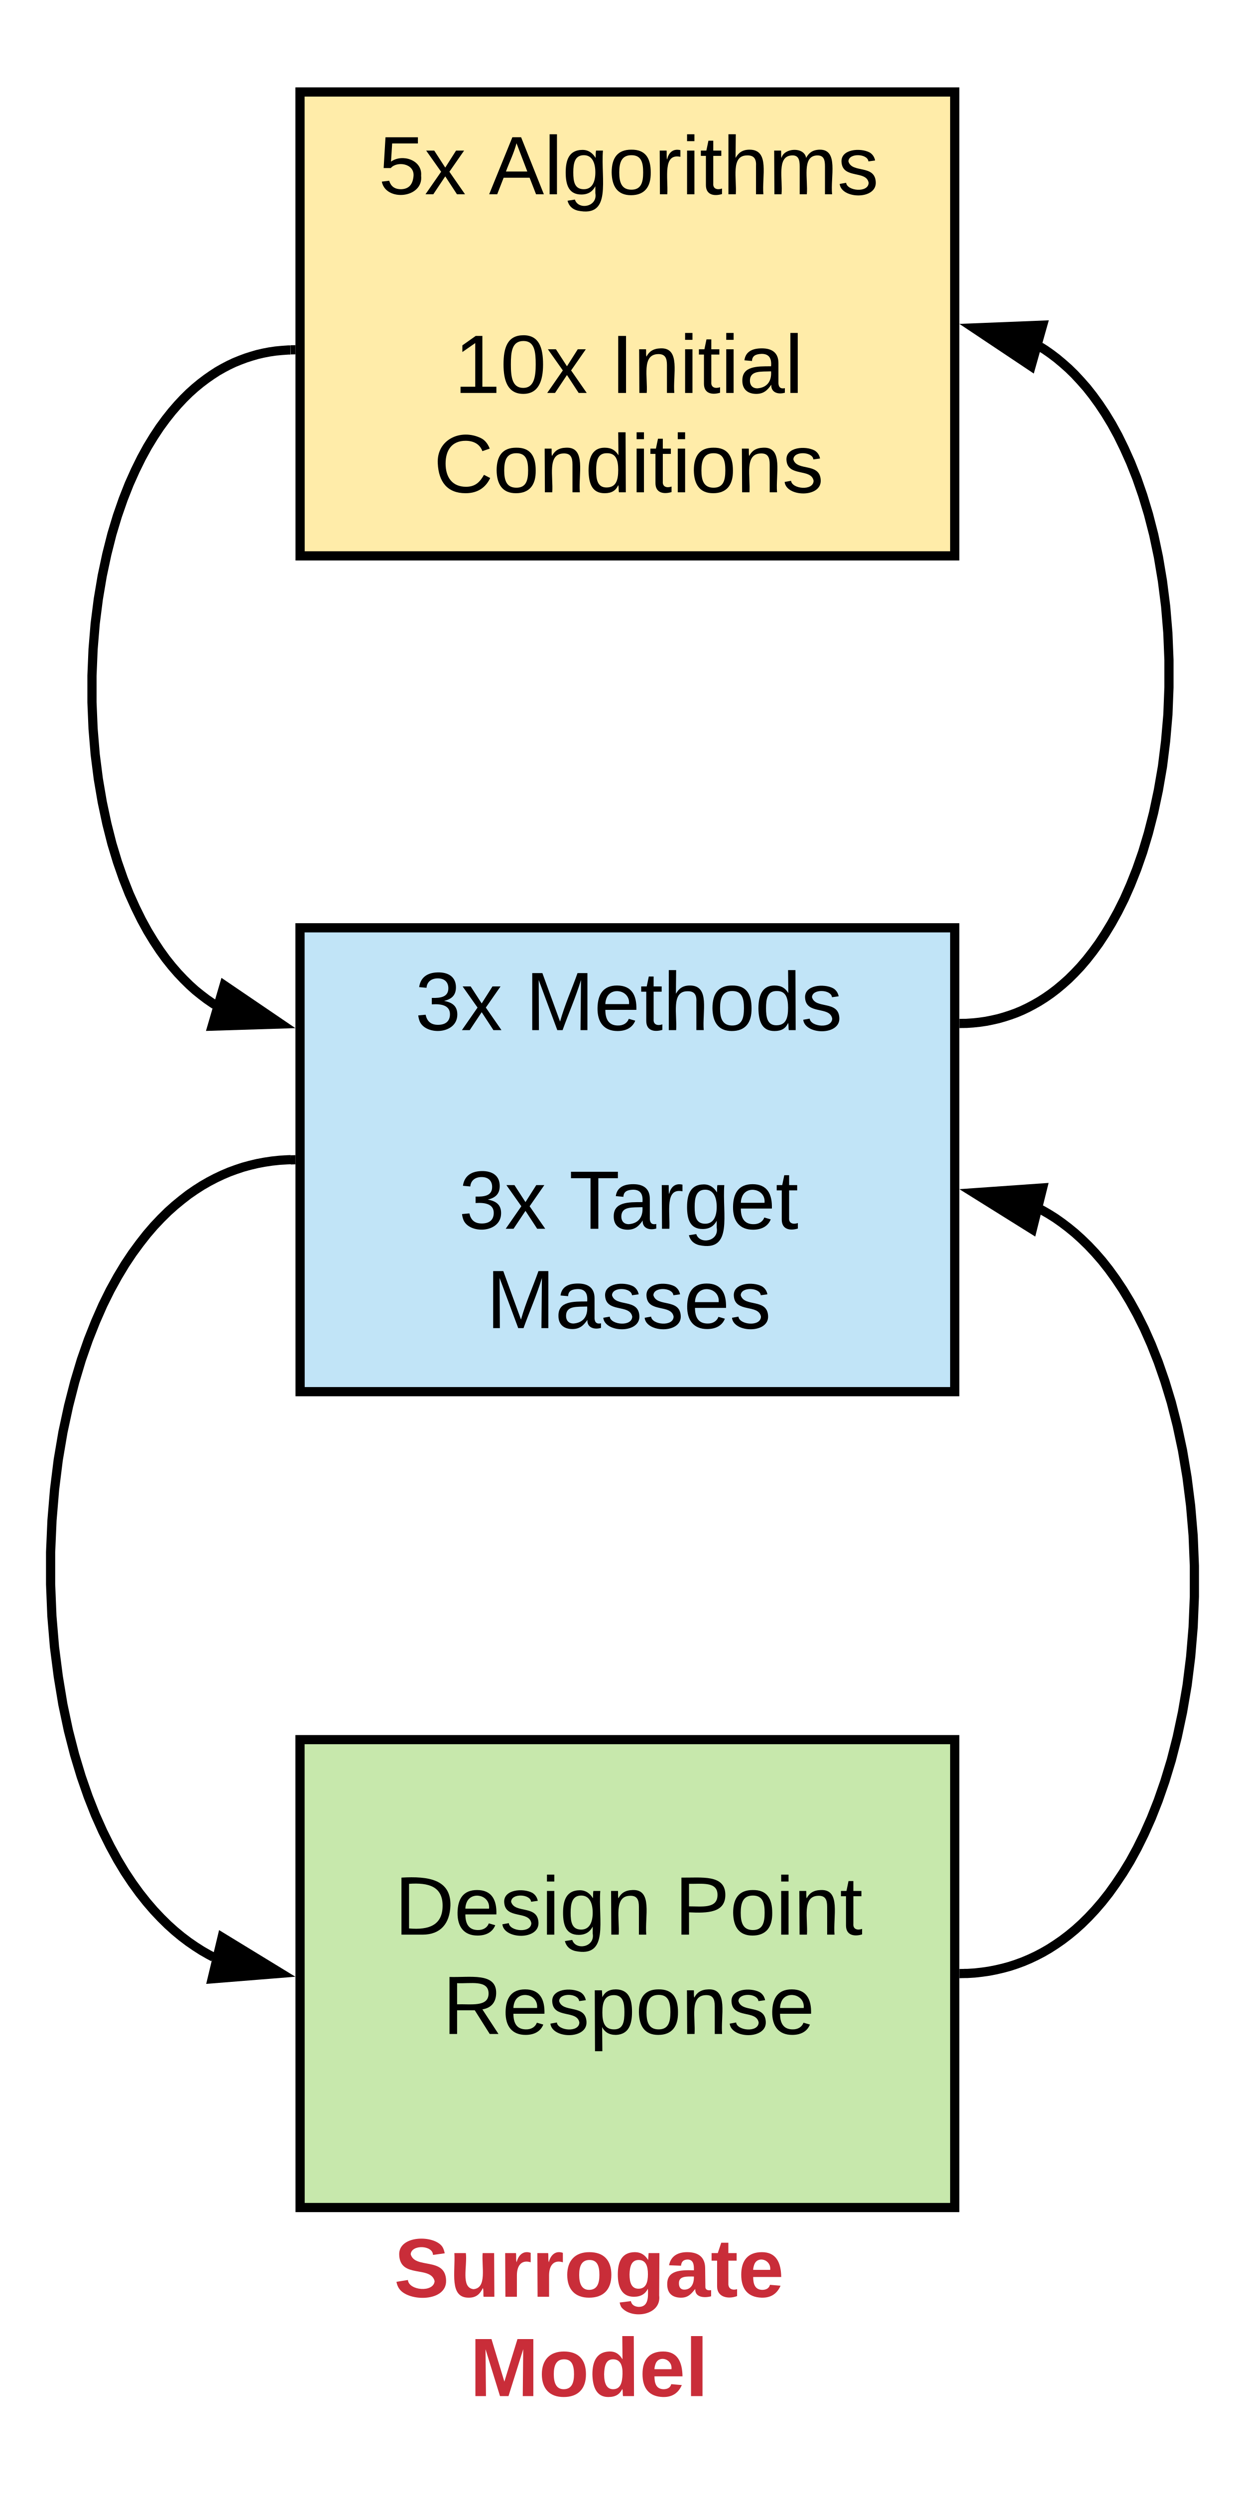 <svg xmlns="http://www.w3.org/2000/svg" xmlns:xlink="http://www.w3.org/1999/xlink" xmlns:lucid="lucid" width="270.82" height="543.6"><g transform="translate(-687.822 -460)" lucid:page-tab-id="ZB76dO9C-CdN"><path d="M753.08 480H895.5v100.87H753.1z" stroke="#000" stroke-width="2" fill="#ffeca9"/><use xlink:href="#a" transform="matrix(1,0,0,1,758.076,485) translate(12.1 17.244)"/><use xlink:href="#b" transform="matrix(1,0,0,1,758.076,485) translate(36.1 17.244)"/><use xlink:href="#c" transform="matrix(1,0,0,1,758.076,485) translate(66.5 38.844)"/><use xlink:href="#d" transform="matrix(1,0,0,1,758.076,485) translate(28.575 60.444)"/><use xlink:href="#e" transform="matrix(1,0,0,1,758.076,485) translate(62.575 60.444)"/><use xlink:href="#f" transform="matrix(1,0,0,1,758.076,485) translate(24.075 82.044)"/><path d="M753.08 661.74H895.5V762.6H753.1z" stroke="#000" stroke-width="2" fill="#c1e4f7"/><use xlink:href="#g" transform="matrix(1,0,0,1,758.076,666.739) translate(20.025 17.244)"/><use xlink:href="#h" transform="matrix(1,0,0,1,758.076,666.739) translate(44.025 17.244)"/><use xlink:href="#c" transform="matrix(1,0,0,1,758.076,666.739) translate(66.5 38.844)"/><use xlink:href="#i" transform="matrix(1,0,0,1,758.076,666.739) translate(29.55 60.444)"/><use xlink:href="#j" transform="matrix(1,0,0,1,758.076,666.739) translate(53.55 60.444)"/><use xlink:href="#k" transform="matrix(1,0,0,1,758.076,666.739) translate(35.525 82.044)"/><path d="M753.08 838.26H895.5V940H753.1z" stroke="#000" stroke-width="2" fill="#c7e8ac"/><use xlink:href="#l" transform="matrix(1,0,0,1,758.076,843.261) translate(15.575 37.4)"/><use xlink:href="#m" transform="matrix(1,0,0,1,758.076,843.261) translate(76.475 37.4)"/><use xlink:href="#n" transform="matrix(1,0,0,1,758.076,843.261) translate(26.025 59)"/><path d="M897.5 889.1h.7l1.64-.1 1.6-.18 1.54-.22 1.53-.3 1.5-.35 1.47-.4 1.45-.48 1.44-.53 1.42-.6 1.42-.67 1.4-.73 1.42-.82 1.4-.9 1.42-.98 1.42-1.08 1.43-1.18 1.44-1.3 1.45-1.43 1.46-1.56 1.5-1.74 1.5-1.9 1.5-2.1 1.54-2.3 1.55-2.54 1.54-2.82 1.54-3.12 1.53-3.44 1.5-3.8 1.46-4.2 1.4-4.6 1.28-5 1.16-5.45 1-5.84.77-6.18.54-6.46.27-6.63v-6.7l-.27-6.63-.55-6.46-.78-6.17-.98-5.83-1.16-5.44-1.28-5.02-1.4-4.6-1.45-4.18-1.5-3.8-1.53-3.45-1.55-3.1-1.56-2.82-1.54-2.55-1.53-2.3-1.52-2.1-1.5-1.9-1.5-1.72-1.46-1.55-1.47-1.43-1.44-1.3-1.44-1.18-1.42-1.08-1.42-1-1.4-.88-1.42-.82-.32-.16" stroke="#000" stroke-width="2" fill="none"/><path d="M897.56 890.1l-1.05.03v-2l1.02-.02z"/><path d="M899.65 719.35l14.97-1.05-2.24 9z" stroke="#000" stroke-width="2"/><path d="M734.25 885.56l-1.02-.54-1.47-.84-1.47-.94-1.48-1.02-1.48-1.12-1.5-1.24-1.5-1.35-1.5-1.48-1.54-1.63-1.55-1.8-1.57-1.98-1.58-2.18-1.6-2.4-1.6-2.66-1.6-2.93-1.62-3.25-1.6-3.58-1.56-3.96-1.52-4.37-1.45-4.8-1.34-5.22-1.2-5.67-1-6.06-.83-6.44-.56-6.72-.28-6.9v-6.98l.3-6.9.56-6.73.8-6.44 1.03-6.07 1.22-5.66 1.34-5.23 1.44-4.8 1.52-4.35 1.57-3.96 1.58-3.6 1.6-3.23 1.62-2.94 1.6-2.66 1.6-2.4 1.6-2.18 1.55-1.98 1.55-1.8 1.53-1.62 1.52-1.5 1.5-1.34 1.5-1.23 1.47-1.14 1.48-1.02 1.47-.94 1.46-.84 1.47-.77 1.48-.7 1.48-.63 1.5-.55 1.5-.5 1.54-.42 1.55-.37 1.6-.3 1.6-.24 1.67-.18 1.7-.1.76-.03" stroke="#000" stroke-width="2" fill="none"/><path d="M748.93 889.06l-14.96 1.2 2.16-9.02z" stroke="#000" stroke-width="2"/><path d="M752.08 713.17l-1 .03-.05-2 1.05-.03z"/><path d="M734.55 678.46l-.56-.36-1.23-.85-1.23-.94-1.24-1-1.25-1.13-1.26-1.24-1.28-1.35-1.3-1.5-1.3-1.63-1.3-1.8-1.32-2-1.34-2.2-1.34-2.45-1.33-2.7-1.34-2.97-1.3-3.3-1.26-3.62-1.2-3.96-1.1-4.34-1-4.7-.86-5.05-.68-5.35-.46-5.58-.24-5.73v-5.8l.24-5.74.46-5.58.68-5.34.85-5.05 1-4.7 1.1-4.35 1.2-3.98 1.26-3.62 1.3-3.3 1.33-2.97 1.33-2.7 1.33-2.43 1.34-2.2 1.32-2 1.32-1.8 1.3-1.64 1.28-1.48 1.27-1.36 1.25-1.23 1.25-1.12 1.24-1.02 1.23-.93 1.22-.85 1.2-.78 1.23-.7 1.22-.64 1.23-.58 1.23-.5 1.25-.47 1.25-.4 1.27-.37 1.3-.3 1.3-.25 1.36-.2 1.37-.13 1.42-.1h.46" stroke="#000" stroke-width="2" fill="none"/><path d="M748.97 682.65l-15 .47 2.6-8.9z" stroke="#000" stroke-width="2"/><path d="M752.08 537.05l-1 .02-.05-2 1.05-.02z"/><path d="M897.5 682.52h.52l1.46-.1 1.42-.15 1.38-.2 1.36-.27 1.33-.3 1.3-.37 1.3-.42 1.3-.47 1.26-.53 1.26-.6 1.25-.66 1.26-.72 1.26-.8 1.27-.88 1.26-.96 1.27-1.06 1.3-1.16 1.28-1.27 1.32-1.4 1.32-1.54 1.33-1.7 1.36-1.86 1.35-2.06 1.38-2.27 1.38-2.5 1.4-2.8 1.35-3.06 1.35-3.4 1.3-3.72 1.23-4.1 1.15-4.48 1.03-4.85.9-5.2.68-5.5.5-5.77.23-5.92v-5.96l-.24-5.92-.48-5.75-.7-5.52-.87-5.2-1.02-4.84-1.15-4.47-1.24-4.1-1.3-3.75-1.35-3.4-1.37-3.06-1.37-2.8-1.37-2.5-1.38-2.27-1.37-2.06-1.35-1.86-1.34-1.7-1.34-1.52-1.3-1.4-1.3-1.27-1.3-1.15-1.27-1.06-1.28-.97-1.26-.88-1.07-.67" stroke="#000" stroke-width="2" fill="none"/><path d="M897.56 683.52l-1.05.02v-2l1.02-.02z"/><path d="M899.63 531.3l15-.6-2.52 8.93z" stroke="#000" stroke-width="2"/><path d="M765.96 940h100v40h-100z" stroke="#000" stroke-opacity="0" stroke-width="2" fill="#fff" fill-opacity="0"/><g><use xlink:href="#o" transform="matrix(1,0,0,1,770.96,945) translate(2.6 14.4)"/><use xlink:href="#p" transform="matrix(1,0,0,1,770.96,945) translate(19.075 36)"/></g><defs><path d="M54-142c48-35 137-8 131 61C196 18 31 33 14-55l32-4c7 23 22 37 52 37 35-1 51-22 54-58 4-55-73-65-99-34H22l8-134h141v27H59" id="q"/><path d="M141 0L90-78 38 0H4l68-98-65-92h35l48 74 47-74h35l-64 92 68 98h-35" id="r"/><g id="a"><use transform="matrix(0.05,0,0,0.05,0,0)" xlink:href="#q"/><use transform="matrix(0.05,0,0,0.05,10,0)" xlink:href="#r"/></g><path d="M205 0l-28-72H64L36 0H1l101-248h38L239 0h-34zm-38-99l-47-123c-12 45-31 82-46 123h93" id="s"/><path d="M24 0v-261h32V0H24" id="t"/><path d="M177-190C167-65 218 103 67 71c-23-6-38-20-44-43l32-5c15 47 100 32 89-28v-30C133-14 115 1 83 1 29 1 15-40 15-95c0-56 16-97 71-98 29-1 48 16 59 35 1-10 0-23 2-32h30zM94-22c36 0 50-32 50-73 0-42-14-75-50-75-39 0-46 34-46 75s6 73 46 73" id="u"/><path d="M100-194c62-1 85 37 85 99 1 63-27 99-86 99S16-35 15-95c0-66 28-99 85-99zM99-20c44 1 53-31 53-75 0-43-8-75-51-75s-53 32-53 75 10 74 51 75" id="v"/><path d="M114-163C36-179 61-72 57 0H25l-1-190h30c1 12-1 29 2 39 6-27 23-49 58-41v29" id="w"/><path d="M24-231v-30h32v30H24zM24 0v-190h32V0H24" id="x"/><path d="M59-47c-2 24 18 29 38 22v24C64 9 27 4 27-40v-127H5v-23h24l9-43h21v43h35v23H59v120" id="y"/><path d="M106-169C34-169 62-67 57 0H25v-261h32l-1 103c12-21 28-36 61-36 89 0 53 116 60 194h-32v-121c2-32-8-49-39-48" id="z"/><path d="M210-169c-67 3-38 105-44 169h-31v-121c0-29-5-50-35-48C34-165 62-65 56 0H25l-1-190h30c1 10-1 24 2 32 10-44 99-50 107 0 11-21 27-35 58-36 85-2 47 119 55 194h-31v-121c0-29-5-49-35-48" id="A"/><path d="M135-143c-3-34-86-38-87 0 15 53 115 12 119 90S17 21 10-45l28-5c4 36 97 45 98 0-10-56-113-15-118-90-4-57 82-63 122-42 12 7 21 19 24 35" id="B"/><g id="b"><use transform="matrix(0.05,0,0,0.05,0,0)" xlink:href="#s"/><use transform="matrix(0.05,0,0,0.05,12,0)" xlink:href="#t"/><use transform="matrix(0.05,0,0,0.05,15.95,0)" xlink:href="#u"/><use transform="matrix(0.05,0,0,0.05,25.95,0)" xlink:href="#v"/><use transform="matrix(0.05,0,0,0.05,35.95,0)" xlink:href="#w"/><use transform="matrix(0.05,0,0,0.05,41.9,0)" xlink:href="#x"/><use transform="matrix(0.05,0,0,0.05,45.85,0)" xlink:href="#y"/><use transform="matrix(0.05,0,0,0.05,50.85,0)" xlink:href="#z"/><use transform="matrix(0.05,0,0,0.05,60.85,0)" xlink:href="#A"/><use transform="matrix(0.05,0,0,0.05,75.8,0)" xlink:href="#B"/></g><path d="M27 0v-27h64v-190l-56 39v-29l58-41h29v221h61V0H27" id="C"/><path d="M101-251c68 0 85 55 85 127S166 4 100 4C33 4 14-52 14-124c0-73 17-127 87-127zm-1 229c47 0 54-49 54-102s-4-102-53-102c-51 0-55 48-55 102 0 53 5 102 54 102" id="D"/><g id="d"><use transform="matrix(0.05,0,0,0.05,0,0)" xlink:href="#C"/><use transform="matrix(0.05,0,0,0.05,10,0)" xlink:href="#D"/><use transform="matrix(0.05,0,0,0.05,20,0)" xlink:href="#r"/></g><path d="M33 0v-248h34V0H33" id="E"/><path d="M117-194c89-4 53 116 60 194h-32v-121c0-31-8-49-39-48C34-167 62-67 57 0H25l-1-190h30c1 10-1 24 2 32 11-22 29-35 61-36" id="F"/><path d="M141-36C126-15 110 5 73 4 37 3 15-17 15-53c-1-64 63-63 125-63 3-35-9-54-41-54-24 1-41 7-42 31l-33-3c5-37 33-52 76-52 45 0 72 20 72 64v82c-1 20 7 32 28 27v20c-31 9-61-2-59-35zM48-53c0 20 12 33 32 33 41-3 63-29 60-74-43 2-92-5-92 41" id="G"/><g id="e"><use transform="matrix(0.05,0,0,0.05,0,0)" xlink:href="#E"/><use transform="matrix(0.05,0,0,0.05,5,0)" xlink:href="#F"/><use transform="matrix(0.05,0,0,0.05,15,0)" xlink:href="#x"/><use transform="matrix(0.05,0,0,0.05,18.95,0)" xlink:href="#y"/><use transform="matrix(0.05,0,0,0.05,23.95,0)" xlink:href="#x"/><use transform="matrix(0.05,0,0,0.05,27.9,0)" xlink:href="#G"/><use transform="matrix(0.05,0,0,0.05,37.9,0)" xlink:href="#t"/></g><path d="M212-179c-10-28-35-45-73-45-59 0-87 40-87 99 0 60 29 101 89 101 43 0 62-24 78-52l27 14C228-24 195 4 139 4 59 4 22-46 18-125c-6-104 99-153 187-111 19 9 31 26 39 46" id="H"/><path d="M85-194c31 0 48 13 60 33l-1-100h32l1 261h-30c-2-10 0-23-3-31C134-8 116 4 85 4 32 4 16-35 15-94c0-66 23-100 70-100zm9 24c-40 0-46 34-46 75 0 40 6 74 45 74 42 0 51-32 51-76 0-42-9-74-50-73" id="I"/><g id="f"><use transform="matrix(0.05,0,0,0.05,0,0)" xlink:href="#H"/><use transform="matrix(0.05,0,0,0.05,12.95,0)" xlink:href="#v"/><use transform="matrix(0.05,0,0,0.05,22.95,0)" xlink:href="#F"/><use transform="matrix(0.05,0,0,0.05,32.95,0)" xlink:href="#I"/><use transform="matrix(0.05,0,0,0.05,42.95,0)" xlink:href="#x"/><use transform="matrix(0.05,0,0,0.05,46.9,0)" xlink:href="#y"/><use transform="matrix(0.05,0,0,0.05,51.9,0)" xlink:href="#x"/><use transform="matrix(0.05,0,0,0.05,55.85,0)" xlink:href="#v"/><use transform="matrix(0.05,0,0,0.05,65.85,0)" xlink:href="#F"/><use transform="matrix(0.05,0,0,0.05,75.85,0)" xlink:href="#B"/></g><path d="M126-127c33 6 58 20 58 59 0 88-139 92-164 29-3-8-5-16-6-25l32-3c6 27 21 44 54 44 32 0 52-15 52-46 0-38-36-46-79-43v-28c39 1 72-4 72-42 0-27-17-43-46-43-28 0-47 15-49 41l-32-3c6-42 35-63 81-64 48-1 79 21 79 65 0 36-21 52-52 59" id="J"/><g id="g"><use transform="matrix(0.05,0,0,0.05,0,0)" xlink:href="#J"/><use transform="matrix(0.05,0,0,0.05,10,0)" xlink:href="#r"/></g><path d="M240 0l2-218c-23 76-54 145-80 218h-23L58-218 59 0H30v-248h44l77 211c21-75 51-140 76-211h43V0h-30" id="K"/><path d="M100-194c63 0 86 42 84 106H49c0 40 14 67 53 68 26 1 43-12 49-29l28 8c-11 28-37 45-77 45C44 4 14-33 15-96c1-61 26-98 85-98zm52 81c6-60-76-77-97-28-3 7-6 17-6 28h103" id="L"/><g id="h"><use transform="matrix(0.05,0,0,0.05,0,0)" xlink:href="#K"/><use transform="matrix(0.05,0,0,0.05,14.95,0)" xlink:href="#L"/><use transform="matrix(0.05,0,0,0.05,24.95,0)" xlink:href="#y"/><use transform="matrix(0.05,0,0,0.05,29.95,0)" xlink:href="#z"/><use transform="matrix(0.05,0,0,0.05,39.95,0)" xlink:href="#v"/><use transform="matrix(0.05,0,0,0.05,49.95,0)" xlink:href="#I"/><use transform="matrix(0.05,0,0,0.05,59.95,0)" xlink:href="#B"/></g><g id="i"><use transform="matrix(0.05,0,0,0.05,0,0)" xlink:href="#J"/><use transform="matrix(0.05,0,0,0.05,10,0)" xlink:href="#r"/></g><path d="M127-220V0H93v-220H8v-28h204v28h-85" id="M"/><g id="j"><use transform="matrix(0.05,0,0,0.05,0,0)" xlink:href="#M"/><use transform="matrix(0.05,0,0,0.05,8.95,0)" xlink:href="#G"/><use transform="matrix(0.05,0,0,0.05,18.95,0)" xlink:href="#w"/><use transform="matrix(0.05,0,0,0.05,24.9,0)" xlink:href="#u"/><use transform="matrix(0.05,0,0,0.05,34.9,0)" xlink:href="#L"/><use transform="matrix(0.05,0,0,0.05,44.9,0)" xlink:href="#y"/></g><g id="k"><use transform="matrix(0.05,0,0,0.05,0,0)" xlink:href="#K"/><use transform="matrix(0.05,0,0,0.05,14.95,0)" xlink:href="#G"/><use transform="matrix(0.05,0,0,0.05,24.95,0)" xlink:href="#B"/><use transform="matrix(0.05,0,0,0.05,33.95,0)" xlink:href="#B"/><use transform="matrix(0.05,0,0,0.05,42.95,0)" xlink:href="#L"/><use transform="matrix(0.05,0,0,0.05,52.95,0)" xlink:href="#B"/></g><path d="M30-248c118-7 216 8 213 122C240-48 200 0 122 0H30v-248zM63-27c89 8 146-16 146-99s-60-101-146-95v194" id="N"/><g id="l"><use transform="matrix(0.05,0,0,0.05,0,0)" xlink:href="#N"/><use transform="matrix(0.05,0,0,0.05,12.95,0)" xlink:href="#L"/><use transform="matrix(0.05,0,0,0.05,22.95,0)" xlink:href="#B"/><use transform="matrix(0.05,0,0,0.05,31.95,0)" xlink:href="#x"/><use transform="matrix(0.05,0,0,0.05,35.9,0)" xlink:href="#u"/><use transform="matrix(0.05,0,0,0.05,45.9,0)" xlink:href="#F"/></g><path d="M30-248c87 1 191-15 191 75 0 78-77 80-158 76V0H30v-248zm33 125c57 0 124 11 124-50 0-59-68-47-124-48v98" id="O"/><g id="m"><use transform="matrix(0.05,0,0,0.05,0,0)" xlink:href="#O"/><use transform="matrix(0.05,0,0,0.05,12,0)" xlink:href="#v"/><use transform="matrix(0.05,0,0,0.05,22,0)" xlink:href="#x"/><use transform="matrix(0.05,0,0,0.05,25.95,0)" xlink:href="#F"/><use transform="matrix(0.05,0,0,0.05,35.95,0)" xlink:href="#y"/></g><path d="M233-177c-1 41-23 64-60 70L243 0h-38l-65-103H63V0H30v-248c88 3 205-21 203 71zM63-129c60-2 137 13 137-47 0-61-80-42-137-45v92" id="P"/><path d="M115-194c55 1 70 41 70 98S169 2 115 4C84 4 66-9 55-30l1 105H24l-1-265h31l2 30c10-21 28-34 59-34zm-8 174c40 0 45-34 45-75s-6-73-45-74c-42 0-51 32-51 76 0 43 10 73 51 73" id="Q"/><g id="n"><use transform="matrix(0.05,0,0,0.05,0,0)" xlink:href="#P"/><use transform="matrix(0.05,0,0,0.05,12.95,0)" xlink:href="#L"/><use transform="matrix(0.05,0,0,0.05,22.95,0)" xlink:href="#B"/><use transform="matrix(0.05,0,0,0.05,31.95,0)" xlink:href="#Q"/><use transform="matrix(0.05,0,0,0.05,41.95,0)" xlink:href="#v"/><use transform="matrix(0.05,0,0,0.05,51.95,0)" xlink:href="#F"/><use transform="matrix(0.05,0,0,0.05,61.95,0)" xlink:href="#B"/><use transform="matrix(0.05,0,0,0.05,70.95,0)" xlink:href="#L"/></g><path fill="#c92d39" d="M169-182c-1-43-94-46-97-3 18 66 151 10 154 114 3 95-165 93-204 36-6-8-10-19-12-30l50-8c3 46 112 56 116 5-17-69-150-10-154-114-4-87 153-88 188-35 5 8 8 18 10 28" id="R"/><path fill="#c92d39" d="M85 4C-2 5 27-109 22-190h50c7 57-23 150 33 157 60-5 35-97 40-157h50l1 190h-47c-2-12 1-28-3-38-12 25-28 42-61 42" id="S"/><path fill="#c92d39" d="M135-150c-39-12-60 13-60 57V0H25l-1-190h47c2 13-1 29 3 40 6-28 27-53 61-41v41" id="T"/><path fill="#c92d39" d="M110-194c64 0 96 36 96 99 0 64-35 99-97 99-61 0-95-36-95-99 0-62 34-99 96-99zm-1 164c35 0 45-28 45-65 0-40-10-65-43-65-34 0-45 26-45 65 0 36 10 65 43 65" id="U"/><path fill="#c92d39" d="M195-6C206 82 75 100 31 46c-4-6-6-13-8-21l49-6c3 16 16 24 34 25 40 0 42-37 40-79-11 22-30 35-61 35-53 0-70-43-70-97 0-56 18-96 73-97 30 0 46 14 59 34l2-30h47zm-90-29c32 0 41-27 41-63 0-35-9-62-40-62-32 0-39 29-40 63 0 36 9 62 39 62" id="V"/><path fill="#c92d39" d="M133-34C117-15 103 5 69 4 32 3 11-16 11-54c-1-60 55-63 116-61 1-26-3-47-28-47-18 1-26 9-28 27l-52-2c7-38 36-58 82-57s74 22 75 68l1 82c-1 14 12 18 25 15v27c-30 8-71 5-69-32zm-48 3c29 0 43-24 42-57-32 0-66-3-65 30 0 17 8 27 23 27" id="W"/><path fill="#c92d39" d="M115-3C79 11 28 4 28-45v-112H4v-33h27l15-45h31v45h36v33H77v99c-1 23 16 31 38 25v30" id="X"/><path fill="#c92d39" d="M185-48c-13 30-37 53-82 52C43 2 14-33 14-96s30-98 90-98c62 0 83 45 84 108H66c0 31 8 55 39 56 18 0 30-7 34-22zm-45-69c5-46-57-63-70-21-2 6-4 13-4 21h74" id="Y"/><g id="o"><use transform="matrix(0.05,0,0,0.05,0,0)" xlink:href="#R"/><use transform="matrix(0.05,0,0,0.05,12,0)" xlink:href="#S"/><use transform="matrix(0.05,0,0,0.05,22.95,0)" xlink:href="#T"/><use transform="matrix(0.05,0,0,0.05,29.95,0)" xlink:href="#T"/><use transform="matrix(0.05,0,0,0.05,36.95,0)" xlink:href="#U"/><use transform="matrix(0.05,0,0,0.05,47.9,0)" xlink:href="#V"/><use transform="matrix(0.05,0,0,0.05,58.85,0)" xlink:href="#W"/><use transform="matrix(0.05,0,0,0.05,68.85,0)" xlink:href="#X"/><use transform="matrix(0.05,0,0,0.05,74.8,0)" xlink:href="#Y"/></g><path fill="#c92d39" d="M230 0l2-204L168 0h-37L68-204 70 0H24v-248h70l56 185 57-185h69V0h-46" id="Z"/><path fill="#c92d39" d="M88-194c31-1 46 15 58 34l-1-101h50l1 261h-48c-2-10 0-23-3-31C134-8 116 4 84 4 32 4 16-41 15-95c0-56 19-97 73-99zm17 164c33 0 40-30 41-66 1-37-9-64-41-64s-38 30-39 65c0 43 13 65 39 65" id="aa"/><path fill="#c92d39" d="M25 0v-261h50V0H25" id="ab"/><g id="p"><use transform="matrix(0.05,0,0,0.05,0,0)" xlink:href="#Z"/><use transform="matrix(0.05,0,0,0.05,14.95,0)" xlink:href="#U"/><use transform="matrix(0.05,0,0,0.05,25.9,0)" xlink:href="#aa"/><use transform="matrix(0.05,0,0,0.05,36.85,0)" xlink:href="#Y"/><use transform="matrix(0.05,0,0,0.05,46.85,0)" xlink:href="#ab"/></g></defs></g></svg>